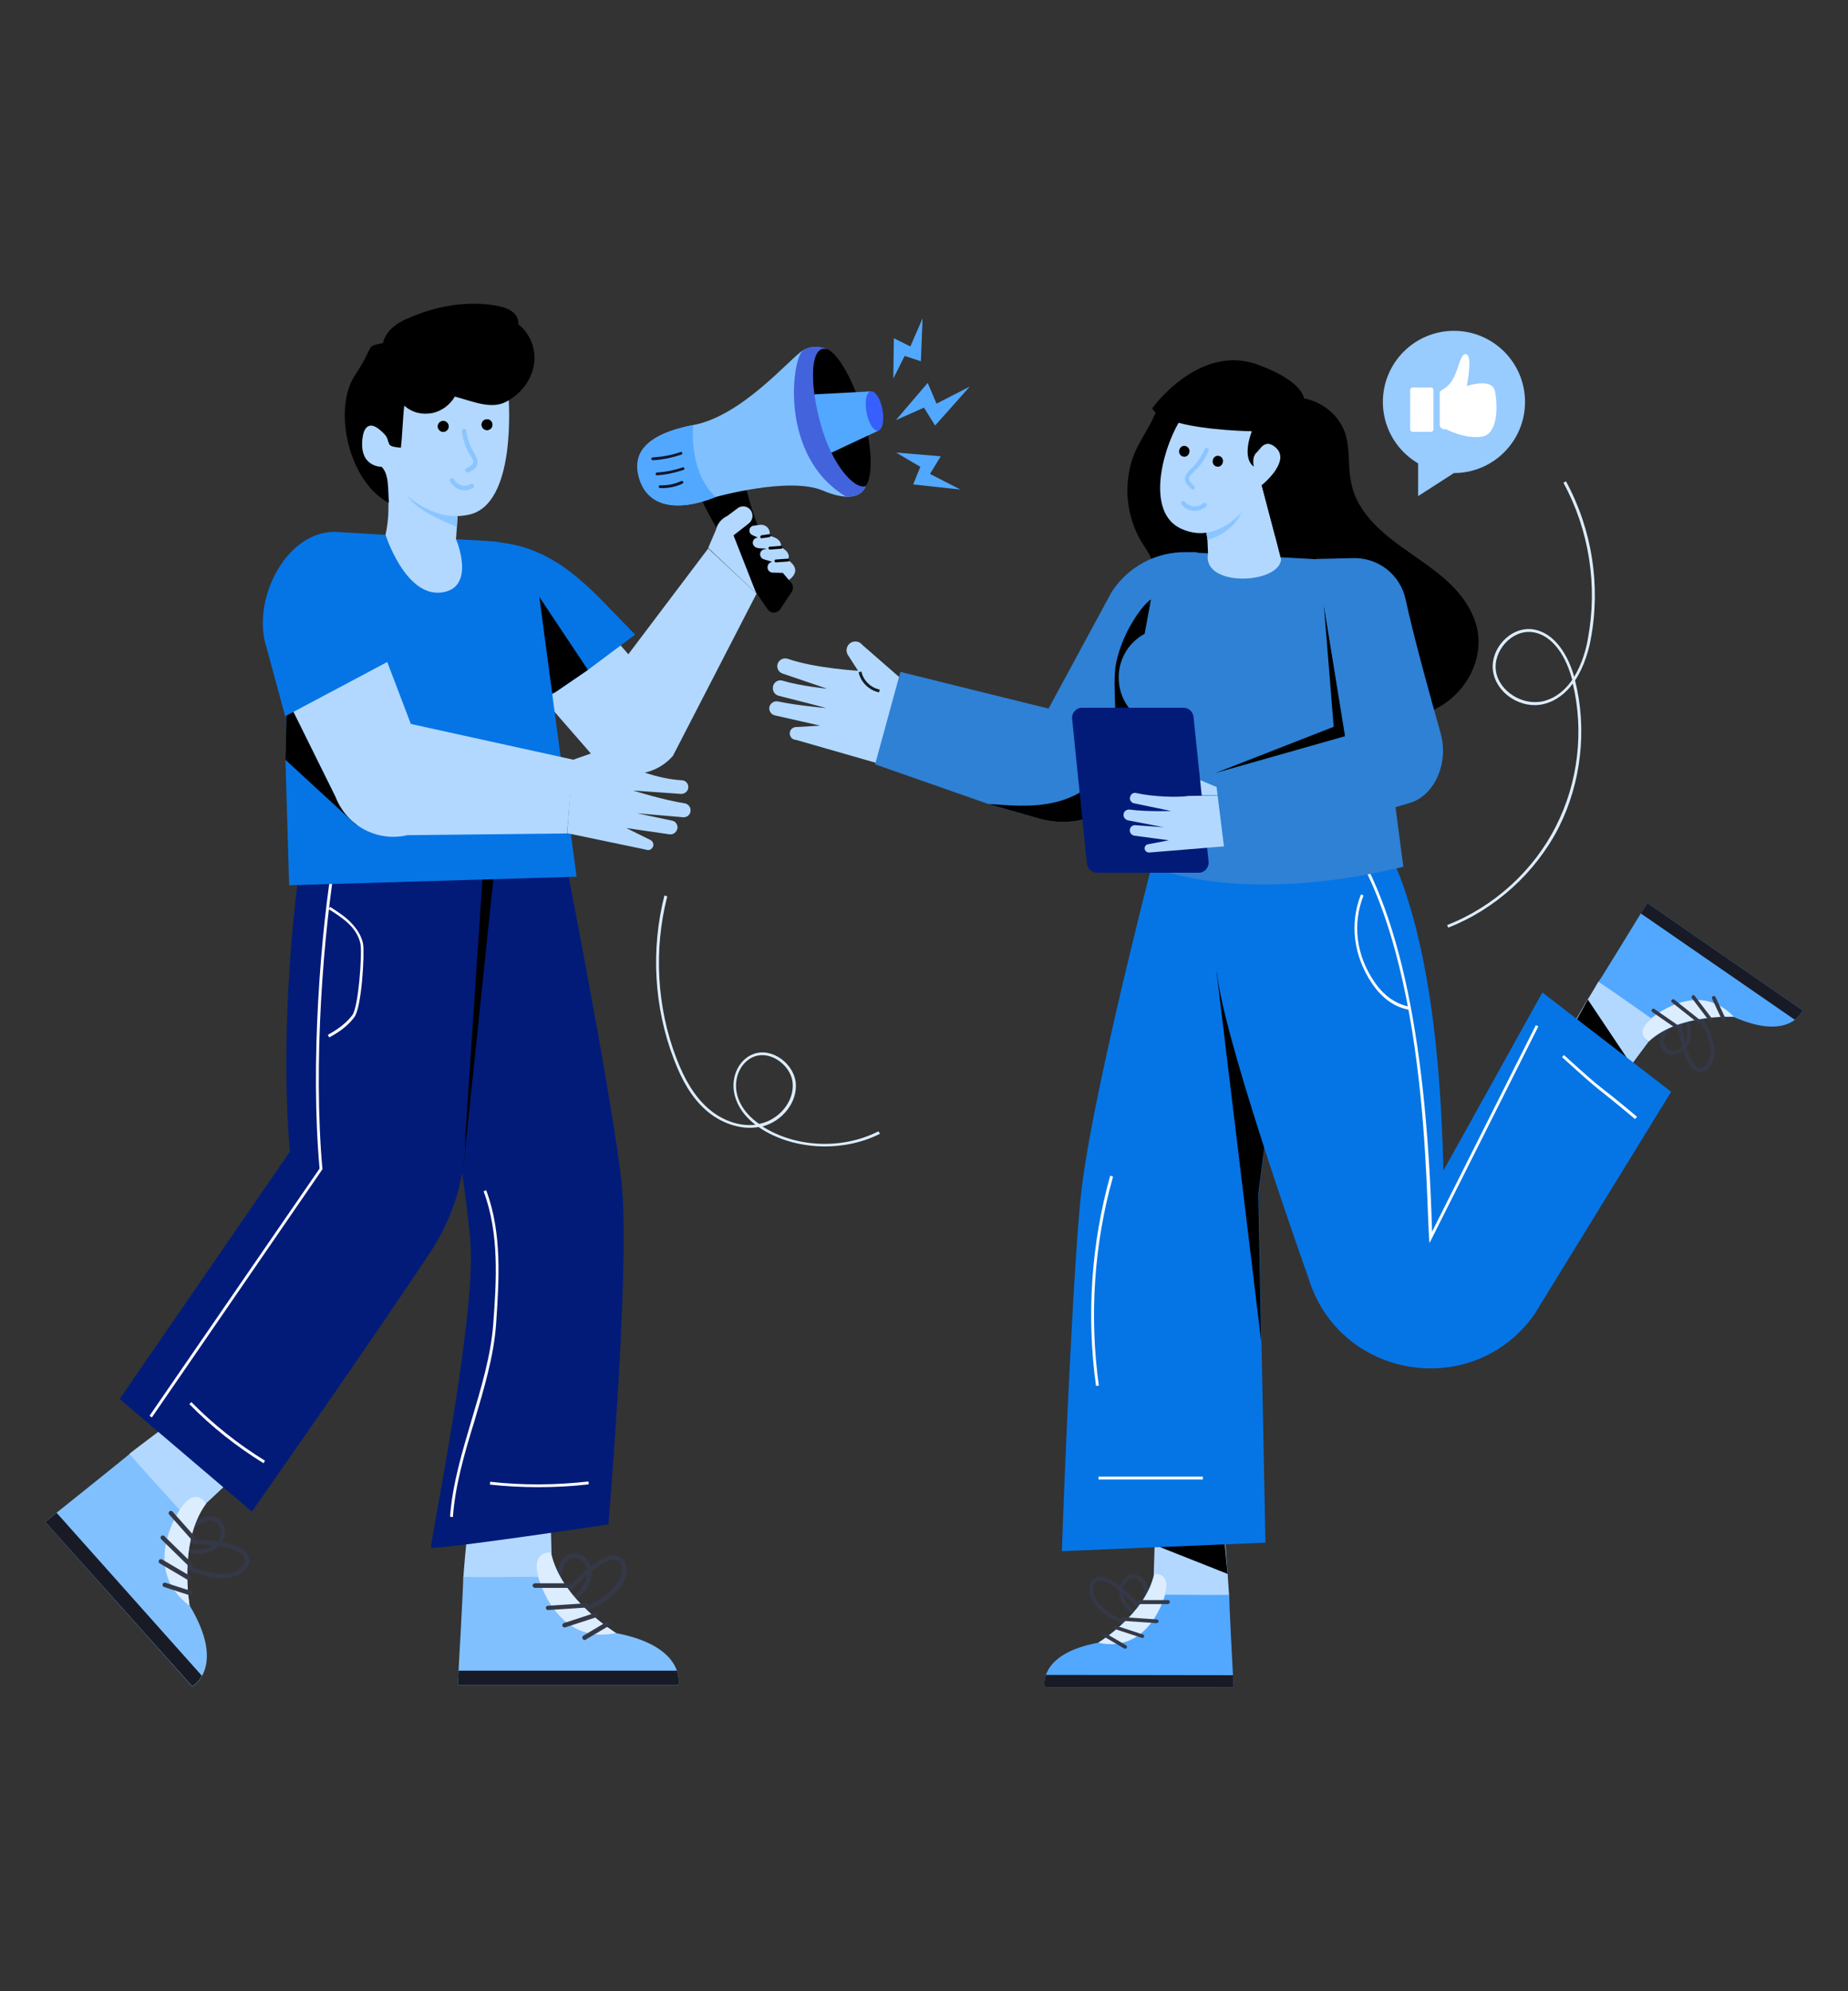 <svg xmlns="http://www.w3.org/2000/svg" enable-background="new 0 0 650 700" viewBox="0 0 650 700" id="ReferralProgram"><rect x="0" y="0" width="650" height="700" fill="#333333" stroke="none"/><g fill="#000000" class="color000000 svgShape"><path fill="#b2d8ff" d="M432.3,560.6l-8.5,14.4l-13,2.2l-5-23.6l0.3-9.7l0.2-5.8c0,0,23.5-5,23.8-4.9c0.2,0,1,10.5,1.6,18.5       C432,556.6,432.3,560.6,432.3,560.6z" class="colorffc5b2 svgShape"></path><polygon points="405.8 543 431.8 553.3 430.5 539.7" fill="#000000" class="color000000 svgShape"></polygon><path fill="#343847" d="M404.4,574.3c-6.3-1.4-15.2-5.3-18.9-9.8c-2.2-2.6-3.5-7-1.2-9.2c1.8-1.8,4.4-1,6.7,0.3         c4.6,2.7,8.2,6.7,11.6,10.5l-1,0.9c-3.4-3.7-6.9-7.6-11.3-10.2c-6-3.5-7.6,2.1-3.7,6.9c3.5,4.1,11.9,8,18.2,9.4L404.4,574.3z         " class="color453447 svgShape"></path><path fill="#343847" d="M400.4,568.5c-2.2-0.9-4.1-2.5-5.4-4.6c-2.2-3.7-1.6-7.3,0.7-9.2c2.8-2.4,7.1-1.4,8.2,4.2         c0.1,0.6,0.2,1.1,0.3,1.7c0.2,1.7,0.6,4,2,5c0.5,0.4,1.1,0.5,1.6,0.4l0.4,1.3c-0.9,0.2-1.9,0-2.8-0.6c-1.8-1.3-2.3-3.8-2.6-6         c-0.1-0.5-0.2-1.1-0.3-1.6c-0.9-4.4-3.9-5.1-6-3.4c-3.2,2.7-1.2,9.2,4.3,11.5L400.4,568.5z" class="color453447 svgShape"></path><path fill="#52a8ff" d="M433.9,593.2l-66.4-0.1c0,0-2.7-11.6,18.7-15.6c0,0,16.7-10.1,19.7-24.2c0,0,6-1,4,6.8         c-0.1,0.2-0.1,0.3-0.1,0.4c0,0,0,0,0,0.1c0,0,22.8,0.2,22.6,0C432.1,560.4,433.9,593.2,433.9,593.2z" class="colorffd552 svgShape"></path><path fill="#181b26" d="M367.9,588.8c-0.9,2.5-0.4,4.3-0.4,4.3l66.4,0.1c0,0-0.1-1.7-0.2-4.3L367.9,588.8z" class="color231826 svgShape"></path><path fill="#dcedff" d="M409.9,560.1c-0.1,0.2-0.1,0.3-0.1,0.4c0,0,0,0,0,0.1c0,0-5.3,20.8-23.5,16.9c0,0,16.7-10.1,19.7-24.2         C405.9,553.3,411.9,552.3,409.9,560.1z" class="colordcebff svgShape"></path><path fill="#343847" d="M410.8 563.9l-10.2 0c-.4 0-.7-.3-.7-.7 0-.4.3-.7.7-.7l10.2 0c.4 0 .7.3.7.7C411.4 563.6 411.1 563.9 410.8 563.9zM406.8 570.6l-11.7-.8c-.4 0-.6-.3-.6-.7 0-.4.3-.6.7-.6l11.7.8c.4 0 .6.3.6.7C407.5 570.3 407.1 570.6 406.8 570.6zM401.8 575.8c-.2 0 .3.1-9.6-3.1-.4-.1-.5-.5-.4-.8.1-.4.5-.5.8-.4l9.4 3.1c.4.1.5.5.4.8C402.4 575.6 402.1 575.8 401.8 575.8zM395.4 579.5l-7-4.1c-.3-.2-.4-.6-.2-.9.2-.3.6-.4.9-.2l7 4.1c.3.2.4.6.2.9C396.2 579.6 395.8 579.7 395.4 579.5z" class="color453447 svgShape"></path><g fill="#000000" class="color000000 svgShape"><path fill="#b2d8ff" d="M320.5,241.7l-17.2-15c-1-1.3-2.9-1.6-4.3-0.6l0,0c-1.3,1-1.6,2.8-0.8,4.1l3.6,5.6         c0,0-15.3-0.9-24.7-4.2c-1.5-0.5-3.1,0.3-3.6,1.8v0c-0.4,1.4,0.3,2.9,1.8,3.4l15.6,5.3c0,0-9.3-0.9-15.6-2.8         c-1.5-0.5-3,0.4-3.4,1.9l0,0.1c-0.3,1.5,0.5,2.9,2,3.3c5.3,1.3,16.9,4.3,16.6,4.3c-0.3,0-10.9-1-16.8-2.3         c-1.4-0.3-2.8,0.6-3.1,2v0c-0.2,1.3,0.6,2.6,2,2.9l15.9,3.6l-8.6,0.5c-1.4,0.1-2.3,1.3-2.1,2.6l0,0c0.2,1.1,1.1,1.9,2.2,1.9         l28.9,8.3L320.5,241.7z" class="colorffc5b2 svgShape"></path><path fill="#181b26" d="M309.2,243.4c-3.5-0.7-6.5-3.6-7.2-7.1l1-0.2c0.6,3.1,3.3,5.7,6.4,6.3L309.2,243.4z" class="color231826 svgShape"></path><path fill="#b2d8ff" d="M163,554.3l10,16.9l15.1,2.6l5.9-27.6l-0.3-11.4l-0.2-6.8c0,0-27.5-5.8-27.8-5.8          c-0.2,0.1-1.2,12.3-1.8,21.6C163.3,549.6,163,554.3,163,554.3z" class="colorffc5b2 svgShape"></path><path fill="#343847" d="M195.5,570.3c7.4-1.7,17.7-6.2,22.1-11.5c2.5-3,4.1-8.2,1.4-10.8c-2.2-2.1-5.2-1.2-7.8,0.3            c-5.4,3.2-9.6,7.8-13.6,12.2l1.2,1.1c3.9-4.4,8-8.9,13.2-11.9c1.9-1.1,4.3-2,5.8-0.6c1.9,1.9,0.5,6.1-1.5,8.6            c-4.1,4.8-14,9.3-21.2,10.9L195.5,570.3z" class="color453447 svgShape"></path><path fill="#343847" d="M200.2,563.6c2.6-1.1,4.8-2.9,6.3-5.3c2.6-4.3,1.9-8.6-0.8-10.8c-3.3-2.8-8.3-1.6-9.6,4.8            c-0.5,2.6-0.5,6.3-2.7,7.8c-0.6,0.4-1.3,0.6-1.9,0.4l-0.4,1.6c1.1,0.3,2.3,0,3.3-0.7c2.8-1.9,2.8-6.1,3.3-8.8            c1-5.2,4.6-6,7-3.9c2,1.7,2.6,5.1,0.4,8.7c-1.3,2.1-3.2,3.7-5.5,4.7L200.2,563.6z" class="color453447 svgShape"></path><path fill="#81c0ff" d="M161,592.4h77.6c0,0,3.1-13.5-21.9-18.3c0,0-19.5-11.9-22.9-28.3c0,0-7-1.2-4.6,8            c0.1,0.2,0.1,0.4,0.1,0.4c0,0,0,0,0,0.1c0,0-26.6,0.2-26.4,0C163.2,554.1,161,592.4,161,592.4z" class="colorff8281 svgShape"></path><path fill="#181b26" d="M238.1,587.3c1,2.9,0.5,5.1,0.5,5.1h-77.6c0,0,0.1-2,0.3-5.1H238.1z" class="color231826 svgShape"></path><path fill="#dcedff" d="M189.2,553.8c0.1,0.2,0.1,0.4,0.1,0.4c0,0,0,0,0,0.1c0,0,6.1,24.3,27.4,19.8c0,0-19.5-11.9-22.9-28.3            C193.9,545.8,186.9,544.6,189.2,553.8z" class="colordcebff svgShape"></path><path fill="#343847" d="M188.1 558.2H200c.4 0 .8-.4.8-.8 0-.4-.4-.8-.8-.8h-11.9c-.4 0-.8.4-.8.8C187.4 557.8 187.7 558.2 188.1 558.2zM192.8 566l13.7-.9c.4 0 .8-.4.7-.8 0-.4-.4-.8-.8-.7l-13.7.9c-.4 0-.8.4-.7.8C192 565.7 192.4 566 192.8 566zM198.8 572.1l11-3.6c.4-.1.6-.6.5-1-.1-.4-.6-.6-1-.5l-11 3.6c-.4.1-.6.6-.5 1C198 572 198.4 572.2 198.8 572.1zM206 576.4l8.1-4.8c.4-.2.5-.7.3-1.1-.2-.4-.7-.5-1.1-.3l-8.1 4.8c-.4.2-.5.7-.3 1.1C205.2 576.5 205.6 576.7 206 576.4z" class="color453447 svgShape"></path><path fill="#b2d8ff" d="M45.6,511l-6,18.7l8.2,13l24.5-14l8.3-7.8l5-4.7c0,0-13.9-24.4-14.2-24.6c-0.2-0.1-9.9,7.3-17.4,13          C49.3,508.1,45.6,511,45.6,511z" class="colorffc5b2 svgShape"></path><path fill="#343847" d="M55.4,546c6.1,4.4,16.4,9.1,23.3,8.9c3.9-0.1,8.9-2.4,9-6.1c0.1-3-2.6-4.7-5.4-5.6            c-5.9-1.9-12.2-2-18.2-2l0,1.6c5.9,0,12,0.1,17.7,1.9c2,0.7,4.4,1.8,4.3,4c-0.1,2.7-4.2,4.5-7.4,4.6            c-6.3,0.2-16.2-4.2-22.3-8.6L55.4,546z" class="color453447 svgShape"></path><path fill="#343847" d="M63.5,545c2.5,1.2,5.4,1.6,8.2,1.1c4.9-0.9,7.6-4.3,7.5-7.7c-0.1-4.3-4.3-7.3-10-3.9            c-2.2,1.3-5.1,3.8-7.6,3.2c-0.7-0.2-1.3-0.6-1.6-1.1l-1.4,0.7c0.5,1,1.5,1.7,2.7,2c3.3,0.8,6.5-2,8.8-3.4            c4.5-2.7,7.5-0.6,7.6,2.6c0.1,2.6-2.1,5.4-6.2,6.1c-2.4,0.4-5,0.1-7.2-1L63.5,545z" class="color453447 svgShape"></path><path fill="#81c0ff" d="M15.9,535l51.7,57.9c0,0,12.2-6.7-0.9-28.5c0,0-4.1-22.5,5.8-35.9c0,0-3.8-6-9,1.8            c-0.1,0.2-0.2,0.3-0.3,0.4c0,0,0,0,0,0.1c0,0-17.9-19.7-17.6-19.7C45.9,511,15.9,535,15.9,535z" class="colorff8281 svgShape"></path><path fill="#181b26" d="M71,589.1c-1.5,2.7-3.4,3.7-3.4,3.7L15.9,535c0,0,1.6-1.2,4-3.2L71,589.1z" class="color231826 svgShape"></path><path fill="#dcedff" d="M63.5,530.3c-0.1,0.2-0.2,0.3-0.3,0.4c0,0,0,0,0,0.1c0,0-14.1,20.7,3.5,33.7c0,0-4.1-22.5,5.8-35.9            C72.5,528.4,68.7,522.4,63.5,530.3z" class="colordcebff svgShape"></path><path fill="#343847" d="M59.5 532.4l7.9 8.9c.3.3.8.4 1.1.1.3-.3.4-.8.1-1.1l-7.9-8.9c-.3-.3-.8-.4-1.1-.1S59.2 532.1 59.5 532.4zM56.7 541.1l9.8 9.6c.3.3.8.3 1.1 0 .3-.3.3-.8 0-1.1l-9.8-9.6c-.3-.3-.8-.3-1.1 0C56.4 540.3 56.4 540.8 56.7 541.1zM56.2 549.6l10 5.9c.4.2.9.1 1.1-.3.2-.4.1-.9-.3-1.1l-10-5.9c-.4-.2-.9-.1-1.1.3C55.7 548.9 55.8 549.4 56.2 549.6zM57.7 557.9l9 2.9c.4.1.9-.1 1-.5.1-.4-.1-.9-.5-1l-9-2.9c-.4-.1-.9.1-1 .5C57.1 557.3 57.3 557.8 57.7 557.9z" class="color453447 svgShape"></path><g fill="#000000" class="color000000 svgShape"><path fill="#021b79" d="M214,535.9c0,0-62.1,9.3-62.4,8.1c-0.4-1.3,15.7-79.9,13.9-106.5c-0.5-7.3-1.8-17.8-3.6-29.6         c-4-26.7-10.4-75.5-14.8-97.4c-2.6-13.3-4.5-22.2-4.7-22.4c0.2,0.1,4.2,1,10,2.5c4,1,8.8,2.1,13.9,3.3         c16.3,3.9,31.1,0.7,31.1,0.7s19.2,97.6,21.4,123C221.5,447.3,214,535.9,214,535.9z" class="color394084 svgShape"></path></g><g fill="#000000" class="color000000 svgShape"><path d="M174.4,300.7l-11.3,108.5l-1.1-1.4c-4-26.7-10.4-75.5-14.8-97.4l5.3-20l1.9-7l12,10.3L174.4,300.7z" fill="#000000" class="color000000 svgShape"></path></g><g fill="#000000" class="color000000 svgShape"><path fill="#021b79" d="M171,289.4l-7.3,109.7c0.1,14.3-4.1,28.4-11.9,40.4c-18.9,28.8-63.2,91.9-63.2,91.9l-46.5-39.6l59.9-87         c-3.4-37.1,0.5-84.5,5.1-111.1L171,289.4z" class="color394084 svgShape"></path></g><g fill="#000000" class="color000000 svgShape"><path fill="#ffffff" d="M53.4,498.3l-0.8-0.6l59.8-86.9c-3.3-36.8,0.3-83.3,5.1-111.1l1,0.2c-4.8,27.7-8.4,74.3-5.1,111l0,0.2         l-0.1,0.1L53.4,498.3z" class="colorffffff svgShape"></path></g><g fill="#000000" class="color000000 svgShape"><path fill="#ffffff" d="M92.7,514.4c-9.5-5.9-18.3-12.8-26.1-20.8l0.7-0.7c7.8,7.9,16.5,14.8,25.9,20.6L92.7,514.4z" class="colorffffff svgShape"></path></g><g fill="#000000" class="color000000 svgShape"><path fill="#ffffff" d="M159.3,533.3l-1-0.1c0.8-11.4,4.3-22.9,7.6-34.1c3.3-11.1,6.8-22.6,7.6-33.8c1.1-14.8,2.2-31.6-3.4-46.5         l0.9-0.4c5.7,15.1,4.5,32,3.5,47c-0.8,11.4-4.3,22.9-7.6,34.1C163.5,510.5,160.1,522,159.3,533.3z" class="colorffffff svgShape"></path></g><g fill="#000000" class="color000000 svgShape"><path fill="#ffffff" d="M189.2,522.8c-5.6,0-11.3-0.3-16.9-0.9l0.1-1c11.5,1.3,23.2,1.2,34.6-0.1l0.1,1         C201.3,522.5,195.3,522.8,189.2,522.8z" class="colorffffff svgShape"></path></g><g fill="#000000" class="color000000 svgShape"><path fill="#b2d8ff" d="M172.5,224.4l6.9,7.9l27.3,31.3l1.8,2.1c7.5,8.5,20.8,8.5,28.2,0l29.4-57l-17-15.9L221,230                 l-7.3-8.4l-3.7,0.3l-24.5,1.7L172.5,224.4z" class="colorffc5b2 svgShape"></path><path d="M262.7,172.6c0,0,5,21.8,15.4,32c0.9,0.9,1.1,2.3,0.4,3.4l-4,6.1c-1.1,1.6-3.4,1.7-4.5,0.1                  c-5.7-8.1-22.2-34.1-24.3-41.3l13.7-3.2L262.7,172.6z" fill="#000000" class="color000000 svgShape"></path><path fill="#81c0ff" d="M304.5,170.9c-0.5,1.3-2,3.9-6.9,3.7c-2.1-0.1-4.8-0.7-8.3-2.2c-11.9-4.9-37.5,2.3-37.5,2.3                  c-13.8,5.5-23.6,3.3-26.7-5.9c-3.1-9.2,1.7-16.1,18.9-19.4c17.2-3.3,34-23.6,38.4-26.2c4.1-2.4,8.2-0.6,8.8-0.3                  c-0.8-0.3-1.5-0.4-2.1-0.2c-4.1,1.3-4.2,13.3-0.3,26.9C292.6,163.2,300.4,172.2,304.5,170.9z" class="colorff8281 svgShape"></path><path fill="#52a8ff" d="M225,168.8c3.1,9.2,12.9,11.4,26.7,5.9c-8.8-8.2-8.1-22.1-7.9-24.8c0-0.3,0-0.5,0-0.5                  C226.7,152.8,221.9,159.7,225,168.8z" class="colorffd552 svgShape"></path><path d="M286.3,138.7L286.3,138.7c0.9,6.7,3,14.3,5.8,20.6c3.6,8.3,8,13.6,11,12.6c3.2-1,4-8.8,2.2-18.8                  c-0.5-2.6-1.1-5.3-1.9-8.2c-0.7-2.5-1.5-4.9-2.4-7.1c-3.1-7.8-6.8-13.5-9.9-15c0,0,0,0,0,0                  c-0.8-0.3-1.5-0.4-2.1-0.2C286,123.5,285.1,130,286.3,138.7z" fill="#000000" class="color000000 svgShape"></path><path fill="#52a8ff" d="M286.3,138.7L286.3,138.7c0.9,6.7,3,14.3,5.8,20.6l13.2-6.2l3.7-1.7l-3-13.8                  C280,139,288.4,138.5,286.3,138.7z" class="colorffd552 svgShape"></path><path fill="#365ffb" d="M304.8,145c0.7,3.8,2.5,6.7,4.1,6.4c1.5-0.3,2.2-3.6,1.5-7.4c-0.7-3.8-2.5-6.7-4.1-6.4                  C304.7,137.8,304.1,141.2,304.8,145z" class="colorfbc536 svgShape"></path><path fill="#11172f" d="M229.1 161.3c0-.3.2-.5.5-.5 3.3-.2 6.6-.8 9.8-1.9.3-.1.5.1.6.3s-.1.5-.3.6c-3.3 1.1-6.6 1.8-10.1 2C229.4 161.8 229.1 161.6 229.1 161.3zM230.6 166.6c0-.3.2-.5.5-.5 3.1-.2 6.1-.8 9-1.8.3-.1.5 0 .6.3.1.3 0 .5-.3.6-3 1-6.1 1.7-9.3 1.9C230.8 167.1 230.6 166.9 230.6 166.6zM232.2 171.6c-.3 0-.5-.2-.5-.5 0-.3.2-.5.5-.5 2.5.1 5.1-.4 7.4-1.5.2-.1.5 0 .7.2s0 .5-.2.7C237.6 171.2 234.8 171.7 232.2 171.6z" class="color2f1a11 svgShape"></path><path fill="#4363dc" d="M304.5,170.9c-0.5,1.3-2,3.9-6.9,3.7c0,0,0,0,0,0c-23.5-14-19.2-48.1-15.2-51.4                  c4.1-2.4,8.2-0.6,8.8-0.3c-0.8-0.3-1.5-0.4-2.1-0.2c-4.1,1.3-4.2,13.3-0.3,26.9                  C292.6,163.2,300.4,172.2,304.5,170.9z" class="colordc4343 svgShape"></path><path fill="#b2d8ff" d="M249.1,192.6l2.7-6.3c0.5-2.2,2-4,4-4.9l3.6-2.7c1.7-1.3,4.1-0.7,5,1.3l0,0c0.6,1.4,0.2,3-1,4                  l-5.4,4.2l8,20.4L249.1,192.6z" class="colorffc5b2 svgShape"></path><path fill="#b2d8ff" d="M264.8,191.1L264.8,191.1c-0.2-1.1,0.7-2.1,1.8-2.1l-2-0.9c-0.6-0.3-1-0.8-1-1.5                  c-0.1-0.9,0.6-1.7,1.5-1.8l2.2-0.3c2.1-0.3,4,1.7,3.3,3.8l0,0.1c0,0,4.6,0.6,4.1,4c0,0,3.9,1.7,2.4,4.5                  c0,0,5.6,3.1,0.4,7l-2.1-2.5l-3.6-0.1c-0.9,0-1.7-0.7-1.8-1.5c-0.2-1.1,0.5-2.1,1.6-2.3l-3-0.9                  c-0.6-0.2-1.1-0.7-1.2-1.4c-0.2-0.9,0.3-1.7,1.1-2c0.3-0.1,0.6-0.1,1.2-0.3l-3-0.2                  C265.6,192.5,265,191.9,264.8,191.1z" class="colorffc5b2 svgShape"></path><path d="M272.4 197.2c0-.3.2-.5.5-.5l4.2-.3c.3 0 .5.2.5.5 0 .3-.2.5-.5.5l-4.2.3C272.7 197.7 272.4 197.5 272.4 197.2zM270.3 192.7c0-.3.2-.5.5-.5l3.9-.3c.3 0 .5.2.5.5 0 .3-.2.5-.5.5l-3.9.3C270.5 193.2 270.3 193 270.3 192.7zM267.4 188.8c0-.3.2-.5.4-.6l2.7-.4c.3 0 .5.2.6.4 0 .3-.2.5-.4.6l-2.7.4C267.7 189.3 267.5 189.1 267.4 188.8z" fill="#000000" class="color000000 svgShape"></path><g fill="#000000" class="color000000 svgShape"><polygon fill="#52a8ff" points="324.5 111.9 320.2 121.8 314.4 118.9 314.2 133.1 318.2 125.1 323.9 127" class="colorffd552 svgShape"></polygon></g><g fill="#000000" class="color000000 svgShape"><polygon fill="#52a8ff" points="341.1 135.9 329.4 141.9 326.3 134.6 315.1 147.7 325 143.3 328.9 149.6" class="colorffd552 svgShape"></polygon></g><g fill="#000000" class="color000000 svgShape"><polygon fill="#52a8ff" points="337.8 172.1 327.1 166.6 330.9 160.4 315.2 159.1 323.7 164.1 321.2 170.3" class="colorffd552 svgShape"></polygon></g><g fill="#000000" class="color000000 svgShape"><path fill="#0575e6" d="M168.2,190l17.7,42.1l5.3,12.5l0.5,1.2l3.6-2.4l11.5-7.9l16.6-12.4l-10-10.3                 c-11.1-11.5-21.8-20.4-37.6-22.1L168.2,190z" class="color3b93fe svgShape"></path></g><g fill="#000000" class="color000000 svgShape"><polygon points="185.9 232.1 191.2 244.6 195.2 243.4 206.8 235.5 188.8 208.5" fill="#000000" class="color000000 svgShape"></polygon></g><g fill="#000000" class="color000000 svgShape"><path fill="#0575e6" d="M101.9,203.9l-0.8,31.5l0,1.4l-0.6,26.8l-0.1,3.4l1.3,44.2l101.1-3L189,204.6                  c-1.5-8-8.1-13.9-16-14.3l-52.9-3.2C110.6,186.6,102.5,194.1,101.9,203.9z" class="color3b93fe svgShape"></path><polygon points="101.1 235.4 101.1 236.8 100.5 263.7 100.4 267.1 125.4 290.1 106.1 234" fill="#000000" class="color000000 svgShape"></polygon></g><g fill="#000000" class="color000000 svgShape"><path fill="#b2d8ff" d="M102.5,248.8l15.5,31.3c3.9,10.2,14.7,16,25.3,13.5l56.1-0.6l2.4-25.9l-57.3-12.6l-10.2-26.8                 L102.5,248.8z" class="colorffc5b2 svgShape"></path></g><g fill="#000000" class="color000000 svgShape"><path fill="#b2d8ff" d="M155.1,208.3c-12.6,1.4-19.5-20.3-19.5-20.3c2.6-11.3-0.5-24-0.5-24l27.1-2.3l-0.9,14.6l-0.6,8.9              l-0.3,4.4C160.5,189.6,167.7,206.9,155.1,208.3z" class="colorffc5b2 svgShape"></path></g><g fill="#000000" class="color000000 svgShape"><path fill="#8bc5ff" d="M161.3,176.3l-0.6,8.9c-2.9-1.1-13.4-5.3-17.3-10.6c-4.6-6.2,15.8-3.7,15.8-3.7l1.9,0.7              L161.3,176.3z" class="colorff988b svgShape"></path></g><g fill="#000000" class="color000000 svgShape"><path fill="#b2d8ff" d="M165.1,180.9c-17.7,4.1-31-16.7-31-16.7s-8,0.2-6.7-10.1c1.3-10.1,8.9-0.2,8.9-0.2              s-1.3-26.1,11.8-28.2c13.2-2.2,30.5,10.4,30.5,10.4s0,0.3,0.1,0.8C179.2,142.5,181.4,177.1,165.1,180.9z" class="colorffc5b2 svgShape"></path></g><g fill="#000000" class="color000000 svgShape"><path d="M187.8,128.2c-0.9,5.6-4.8,10.5-9.9,13.1c-5.1,2.6-11.4-0.1-16.9-1.6c-0.3-0.1-0.7-0.2-1-0.3              c-1.7,2.9-4.6,5.1-7.9,5.8c-3.6,0.7-7.1-0.1-9.9-2.6c-0.5,3.9-0.7,10.9-1.2,14.8c-1.3-0.2-3.6-0.2-4.1-1.3              c-0.6-1.3-0.6-2.4-1.6-3.5c-0.8-0.9-1.8-1.7-2.8-2.4c-3.2-1.9-4.7,0.9-5,3.8c-1.3,10.3,6.7,10.1,6.7,10.1              c2.8,2.6,2.2,8.5,2.6,12.7c-14.2-7.4-19.8-32.9-12-44.8c7.5-11.3,3.3-10,9.9-11.4c0.4-1.8,1.4-3.5,2.7-4.8              c1.9-1.9,4.3-3.2,6.8-4.2c9.6-4.1,20.3-6,30.6-4.1c1.4,0.3,2.9,0.6,4.2,1.3c1.3,0.7,2.5,1.7,3,3.1              c0.3,0.7,0.4,1.4,0.3,2.1C186.5,117.2,188.7,122.9,187.8,128.2z" fill="#000000" class="color000000 svgShape"></path></g><g fill="#000000" class="color000000 svgShape"><circle cx="155.9" cy="149.9" r="1.9" fill="#000000" class="color000000 svgShape"></circle></g><g fill="#000000" class="color000000 svgShape"><circle cx="171.3" cy="149.3" r="1.9" fill="#000000" class="color000000 svgShape"></circle></g><g fill="#000000" class="color000000 svgShape"><path fill="#8bc5ff" d="M163.7,165.6c-0.2-0.4,0-0.8,0.4-1c0.6-0.3,1.2-0.6,1.6-0.9c1.3-1.1,0.8-2.1-0.1-3.4             c-0.1-0.1-2.5-3.6-3.1-8.7c0-0.4,0.2-0.8,0.7-0.8c0.4,0,0.8,0.2,0.8,0.7c0.5,4.6,2.6,7.4,2.9,8.1c1.3,2,1.6,3.8-0.2,5.3             c-0.6,0.5-1.3,0.8-1.9,1.1C164.3,166.1,163.9,166,163.7,165.6z" class="colorff988b svgShape"></path></g><g fill="#000000" class="color000000 svgShape"><path fill="#8bc5ff" d="M158.3,169.2c-0.2-0.4-0.1-0.8,0.3-1c0.4-0.2,0.8-0.1,1,0.3c1.2,2.2,3.9,3,6,1.7             c0.4-0.2,0.8-0.1,1,0.3c0.2,0.4,0.1,0.8-0.3,1C163.6,173.2,159.9,172.1,158.3,169.2z" class="colorff988b svgShape"></path></g><g fill="#000000" class="color000000 svgShape"><circle cx="155.9" cy="149.9" r="1.9" fill="#000000" class="color000000 svgShape"></circle></g><g fill="#000000" class="color000000 svgShape"><circle cx="171.3" cy="149.3" r="1.9" fill="#000000" class="color000000 svgShape"></circle></g><g fill="#000000" class="color000000 svgShape"><path fill="#8bc5ff" d="M163.7,165.6c-0.2-0.4,0-0.8,0.4-1c0.6-0.3,1.2-0.6,1.6-0.9c1.3-1.1,0.8-2.1-0.1-3.4            c-0.1-0.1-2.5-3.6-3.1-8.7c0-0.4,0.2-0.8,0.7-0.8c0.4,0,0.8,0.2,0.8,0.7c0.5,4.6,2.6,7.4,2.9,8.1c1.3,2,1.6,3.8-0.2,5.3            c-0.6,0.5-1.3,0.8-1.9,1.1C164.3,166.1,163.9,166,163.7,165.6z" class="colorff988b svgShape"></path></g><g fill="#000000" class="color000000 svgShape"><path fill="#8bc5ff" d="M158.3,169.2c-0.2-0.4-0.1-0.8,0.3-1c0.4-0.2,0.8-0.1,1,0.3c1.2,2.2,3.9,3,6,1.7            c0.4-0.2,0.8-0.1,1,0.3c0.2,0.4,0.1,0.8-0.3,1C163.6,173.2,159.9,172.1,158.3,169.2z" class="colorff988b svgShape"></path></g><g fill="#000000" class="color000000 svgShape"><path fill="#0575e6" d="M118.5,187l-1.4,0c-17,0.4-28.8,24.6-23.3,40.8l6.5,24l41.4-22L118.5,187z" class="color3b93fe svgShape"></path></g><g fill="#000000" class="color000000 svgShape"><path fill="#b2d8ff" d="M235.5,293.3l-15.2-2.2l8.5,4.2c0.9,0.5,1.3,1.6,0.8,2.5c-0.4,0.8-1.4,1.3-2.3,0.9l-27.8-5.8l2-25.7          c0.1-0.1-2.5,0.7,17.4-6.1c1.5-0.6,3.1,0.1,3.6,1.5c0.4,1.2,0,2.5-1.1,3.2l-3.4,2.1c4.3,2.2,12.9,5.9,21.9,6.4          c1.3,0.1,2.2,1.1,2.2,2.4c0,1.4-1.2,2.4-2.5,2.4l-16.9-1.2c0.6,0.2,10.5,3.3,18.1,4.5c1.3,0.2,2.2,1.4,2.1,2.7          c-0.1,1.4-1.4,2.3-2.6,2.2l-16.2-1.4l12.3,2.6c1.2,0.2,2,1.4,1.9,2.6C238,292.6,236.8,293.5,235.5,293.3z" class="colorffc5b2 svgShape"></path></g></g><g fill="#000000" class="color000000 svgShape"><path fill="#ffffff" d="M115.8,364.7l-0.5-0.9c4-2.2,6.7-4.4,8.6-6.9c2.2-2.8,3.5-21.4,2.9-25c-0.6-3.2-2.6-5.7-4.2-7.2         c-2.1-2-4.6-3.6-7-5.1l0.5-0.8c2.5,1.6,5,3.2,7.1,5.3c2.4,2.4,4,5,4.5,7.7c0.6,3.5-0.5,22.5-3.1,25.8         C122.7,360.2,119.9,362.5,115.8,364.7z" class="colorffffff svgShape"></path></g><g fill="#000000" class="color000000 svgShape"><path d="M453.4,139.9c8.4-1.1,17.2,4.5,19.8,12.6c3.4,10.6-3.4,21.1,15.1,36.2c6,4.9,12.8,8.9,18.8,13.9               c6,5,11.2,11.5,12.6,19.1c1.6,8.8-2.4,18.1-9.2,23.8c-6.8,5.8-16.1,8.1-25,7.5s-17.4-4.1-24.9-8.8               c-22.9-14.5-36.7-42.2-34.6-69.2" fill="#000000" class="color000000 svgShape"></path><path fill="#b2d8ff" d="M562.2,345.1l15.2-7l11.9,5.6l-9.3,22.3l-5.8,7.8l-3.5,4.7c0,0-22.2-9.2-22.4-9.5                        c-0.1-0.1,5.2-9.2,9.2-16.1C560.2,348.6,562.2,345.1,562.2,345.1z" class="colorffc5b2 svgShape"></path><polygon points="574.1 374.7 558.5 351.4 551.8 363.4" fill="#000000" class="color000000 svgShape"></polygon><path fill="#343847" d="M593,349.7c4.4,4.7,9.5,13,10,18.8c0.3,3.4-1.1,7.8-4.3,8.3c-2.5,0.4-4.2-1.7-5.3-4                          c-2.3-4.8-3-10.1-3.6-15.2l1.4-0.2c0.7,5,1.3,10.2,3.5,14.8c3,6.5,7.5,2.2,6.9-3.6                          c-0.5-5.4-5.3-13.3-9.6-18L593,349.7z" class="color453447 svgShape"></path><path fill="#343847" d="M593,356.7c1.3,2,2,4.4,1.8,6.8c-0.2,4.3-2.9,6.9-5.8,7.2c-3.7,0.4-6.7-2.9-4.4-8.1                          c0.2-0.5,0.5-1,0.7-1.5c0.6-1.1,1.1-2.2,1.3-3.4c0.1-0.7,0.1-1.4-0.1-1.9c-0.2-0.6-0.6-1-1.1-1.2l0.5-1.3                          c0.9,0.3,1.6,1.1,2,2c0.3,0.8,0.3,1.7,0.2,2.7c-0.2,1.4-0.8,2.6-1.4,3.7c-0.2,0.5-0.5,1-0.7,1.5                          c-1.8,4.1,0.3,6.4,3,6.2c2.2-0.2,4.3-2.3,4.5-5.9c0.1-2.1-0.5-4.2-1.6-6L593,356.7z" class="color453447 svgShape"></path><path fill="#52a8ff" d="M579.4,317.4l54.7,37.8c0,0-4.4,11.1-24.3,2.3c0,0-19.5-1.1-29.9,8.7                          c0,0-5.5-2.6,0.6-7.9c0.2-0.1,0.3-0.2,0.3-0.3c0,0,0,0,0,0c0,0-18.6-13.1-18.6-12.8                          C562.3,345.4,579.4,317.4,579.4,317.4z" class="colorffd552 svgShape"></path><path fill="#181b26" d="M631.3,358.5c2.1-1.6,2.8-3.3,2.8-3.3l-54.7-37.8c0,0-0.9,1.5-2.3,3.7L631.3,358.5z" class="color231826 svgShape"></path><path fill="#dcedff" d="M580.5,358.3c0.2-0.1,0.3-0.2,0.3-0.3c0,0,0,0,0,0c0,0,16.1-14.1,29-0.6                          c0,0-19.5-1.1-29.9,8.7C579.9,366.1,574.4,363.6,580.5,358.3z" class="colordcebff svgShape"></path><path fill="#343847" d="M581.9 354.7l8.4 5.8c.3.2.4.6.2.9-.2.3-.6.4-.9.2l-8.4-5.8c-.3-.2-.4-.6-.2-.9S581.6 354.4 581.9 354.7zM588.9 351.4l9.2 7.3c.3.2.3.7.1.9-.2.3-.7.3-.9.1l-9.2-7.3c-.3-.2-.3-.7-.1-.9C588.2 351.2 588.7 351.2 588.9 351.4zM596.1 350.1l6 7.9c.2.3.2.7-.1.9-.3.2-.7.2-.9-.1l-6-7.9c-.2-.3-.2-.7.1-.9C595.5 349.7 595.9 349.8 596.1 350.1zM603.4 350.5l3.4 7.3c.2.3 0 .7-.3.9-.3.2-.7 0-.9-.3l-3.4-7.3c-.2-.3 0-.7.3-.9C602.8 350 603.2 350.1 603.4 350.5z" class="color453447 svgShape"></path><g fill="#000000" class="color000000 svgShape"><path fill="#0575e6" d="M449.4,366.5l-6.7,53.1l1,52l1.4,70.7l-71.6,3c1.1-33.1,4.4-106.9,7-127.8                       c4.9-39.8,29.9-133.6,29.9-133.6h49.6L449.4,366.5z" class="color3b93fe svgShape"></path></g><g fill="#000000" class="color000000 svgShape"><polygon points="442.6 419.6 443.6 471.6 427.9 341.7 449.4 366.5" fill="#000000" class="color000000 svgShape"></polygon></g><g fill="#000000" class="color000000 svgShape"><path fill="#0575e6" d="M587.8,383.8l-48.2,78.4c-21.6,30.3-68.6,22.7-79.4-13c0,0-27.9-78-31.9-105.1                       c-2.2-14.9,0-60.3,0-60.3h50.9c20.8,26.6,27.3,77,28.5,127.7l34.8-62.6L587.8,383.8z" class="color3b93fe svgShape"></path></g><g fill="#000000" class="color000000 svgShape"><path fill="#ffffff" d="M502.8,437c-1.5-14.9,0.3-105.4-32.5-147.3l0.8-0.6c19.9,25.5,30.6,72.6,32.6,143.9                       l36.5-72.6l0.9,0.4L502.8,437z" class="colorffffff svgShape"></path></g><g fill="#000000" class="color000000 svgShape"><path fill="#ffffff" d="M495.7,355c-5.1-0.9-9.5-4-13-9.1c-6.6-9.7-8.1-21.1-4-31.5l0.9,0.4                       c-4,10-2.6,21.1,3.9,30.5c3.3,4.8,7.5,7.7,12.3,8.6L495.7,355z" class="colorffffff svgShape"></path></g><g fill="#000000" class="color000000 svgShape"><rect width="36.7" height="1" x="386.4" y="519.1" fill="#ffffff" class="colorffffff svgShape"></rect></g><g fill="#000000" class="color000000 svgShape"><path fill="#ffffff" d="M385.5,487.2c-3.4-24.5-1.7-50.1,5-73.9l1,0.3c-6.7,23.7-8.4,49.1-5,73.5L385.5,487.2z" class="colorffffff svgShape"></path></g><g fill="#000000" class="color000000 svgShape"><path fill="#ffffff" d="M575.1,393.4c-16.2-13.6-9.5-7.1-25.7-21.8l0.7-0.7c16.4,14.9,9.4,8,25.7,21.7                       L575.1,393.4z" class="colorffffff svgShape"></path></g><g fill="#000000" class="color000000 svgShape"><path d="M396.8,168.2c-1,8,0.9,16.3,5.2,23.1c1.6,2.5,3.6,5.1,3.5,8.1c-0.1,3.5-3,6.2-5.9,8.1               c-2.9,1.9-6.1,3.8-7.7,6.9c-0.8,1.6-1,3.7,0.2,5.1c1.2,1.4,3.9,1.1,4.3-0.7c0.3-1.4-1.2-2.8-2.6-2.9               c-1.5-0.1-2.8,0.6-4.1,1.4c-3.1,1.9-3.1,5.1-5.2,8s-6.5,5.7-5.4,9.2s4.8,6.2,8.4,5.4c2.5-0.6,4.5-2.6,7-3.1               c4.5-0.9,8.3,3.2,12.4,5.2c3.8,1.8,8.5,1.9,12.3,0c3.8-1.8,6.7-5.5,7.7-9.6c1.1-4.8-0.3-9.9,1.2-14.6               c1.1-3.5,4-6.4,7.4-7.6c1.9-0.7,4-0.8,6-1.4s3.9-1.7,4.7-3.6c1.8-4.5-3.9-9.5-2-13.9c0.8-1.8,3.1-1.1,4.5-2.4               c3.3-3.2,3.8-9.9,4.5-14.5c0.8-5.1,1.5-10.3,1-15.4s-2.5-10.3-6.3-13.8c-4.7-4.2-11.3-5.1-17.5-5.7               c-7-0.7-16-1.5-21.9,3.3c-1.6,1.3-2.4,3-3.2,4.8C402.2,154.1,398,158.2,396.8,168.2z" fill="#000000" class="color000000 svgShape"></path></g><g fill="#000000" class="color000000 svgShape"><path fill="#2e81d5" d="M424.4,239.6l-26.2,36.8c-7.3,10.3-20.3,14.8-32.5,11.4l-17.9-5.1l-40-14l8.9-32.5l52.1,12.9                l22.2-41c5.7-8.8,15.5-14.1,25.9-14l4.1,0l1.4,18.2L424.4,239.6z" class="color2ed5b8 svgShape"></path><path d="M424.4,239.6l-26.2,36.8c-7.3,10.3-20.3,14.8-32.5,11.4l-17.9-5.1c6.8-0.1,33.1,5.4,42.8-16.5                c3.6-8.1,0.2-24.6,2-33.3c0.9-4.2,2.5-8.3,4.5-12.1c1.8-3.2,3.9-6.6,6.6-9.2c2-1.9,5.1-2.3,7.8-2.3                c3.8,0,7.5,1.1,10.8,3.1L424.4,239.6z" fill="#000000" class="color000000 svgShape"></path><path fill="#2e81d5" d="M493.6,304.7c-35.5,8.6-68.5,8.3-91-0.8v-50.4c-5.6-3-9.4-8.9-9.1-16.2                c0.3-6.3,3.9-11.7,9.1-14.5l2.8-15.1c0-7.7,6.3-13.8,14-13.5l49,2.7c6.8,0.3,12.2,5.6,12.7,12.3                c7.9,60.2,5.5,41.6,5.9,45.3L493.6,304.7z" class="color2ed5b8 svgShape"></path><polygon points="473.2 258.8 459.9 279.2 427.4 271.8 469.1 255.5 465.6 212.2" fill="#000000" class="color000000 svgShape"></polygon></g><g fill="#000000" class="color000000 svgShape"><path fill="#b2d8ff" d="M424.9,194.5l-0.2-4.6l-1.4-10.8c28.2-11.5,18.4-7.5,20.5-8.4l4.8,18.2l2,7.8               C449.7,205.5,422.6,206.5,424.9,194.5z" class="colorffc5b2 svgShape"></path></g><g fill="#000000" class="color000000 svgShape"><path fill="#8bc5ff" d="M436.7,180.2c-3.5,7.6-11.7,9.5-12,9.6l-1.4-10.8l2.1-0.9C431.3,176.5,439,175.3,436.7,180.2z" class="colorff988b svgShape"></path></g><g fill="#000000" class="color000000 svgShape"><path fill="#b2d8ff" d="M443.8,170.6c0,0-11.9,23-28.5,15.2c-11.9-5.6-6.9-26.4-0.8-37.1c2.7-4.9,5.2-8.2,5.2-8.2               l18.8-4.4c0,0,11.2,4.1,11.8,4.3l-7.9,18.5c1.2-2.1,3.4-4.6,6.7-1.4C454.1,162.4,443.8,170.6,443.8,170.6z" class="colorffc5b2 svgShape"></path></g><g fill="#000000" class="color000000 svgShape"><path d="M448.6,188.8l-4.8-18.2c0,0,10.2-8.2,5.1-13.1c-3.3-3.1-5.5-0.7-6.7,1.4c0,0-2,1.2-1.2,5.1               c0,0-4.4-2.2-0.7-12.4c0,0-15.5-0.2-25.9-3c-4.5-1.2-8.1-2.8-9.1-5.1c0,0,16.5-23.1,37.4-15.2               c20.8,7.8,15.6,15.3,15.5,15.4c0.2-0.1,7.1-1.8,8.9,17.2C469,180.4,448.6,188.8,448.6,188.8z" fill="#000000" class="color000000 svgShape"></path></g><g fill="#000000" class="color000000 svgShape"><path fill="#8bc5ff" d="M419.1 171.9c-.5-.5-1.1-1-1.6-1.6-1.4-2.1-.6-3.6 1.2-5.3.1-.1 3.2-2.7 5-7.1.2-.4.6-.6 1-.4.4.2.6.6.4 1-1.9 4.6-4.9 7-5.4 7.6-1.2 1.1-2 1.9-1 3.3.3.5.8.9 1.3 1.4.3.3.3.7.1 1.1C419.9 172.2 419.4 172.2 419.1 171.9zM415.6 177.4c-.3-.3-.2-.8.1-1.1.3-.3.8-.2 1.1.1 1.6 1.9 4.5 2.2 6.4.5.3-.3.8-.2 1.1.1.3.3.2.8-.1 1.1C421.5 180.3 417.7 180 415.6 177.4z" class="colorff988b svgShape"></path></g><g fill="#000000" class="color000000 svgShape"><path d="M430.1,162.6c-0.2,1-1.2,1.7-2.2,1.4c-1-0.2-1.6-1.3-1.3-2.3c0.2-1,1.2-1.7,2.2-1.4              C429.8,160.5,430.4,161.6,430.1,162.6z" fill="#000000" class="color000000 svgShape"></path></g><g fill="#000000" class="color000000 svgShape"><path d="M418.3,159.1c-0.2,1-1.2,1.7-2.2,1.4c-1-0.2-1.6-1.3-1.3-2.3c0.2-1,1.2-1.7,2.2-1.4              C418,157.1,418.6,158.1,418.3,159.1z" fill="#000000" class="color000000 svgShape"></path></g><g fill="#000000" class="color000000 svgShape"><path fill="#b2d8ff" d="M418.3,279.6l-4.4-2.8c-0.9-1-1-2.5-0.2-3.6c0.8-1.1,2.3-1.5,3.5-1.1c0.3,0.1,0.5,0.3,0.8,0.4             l16.4,6.9" class="colorffc5b2 svgShape"></path></g><g fill="#000000" class="color000000 svgShape"><path fill="#021b79" d="M425.1,302.9c0.2,2.1-1.4,3.9-3.5,3.9h-35.8c-1.8,0-3.3-1.4-3.5-3.2l-5.2-50.9             c-0.2-2.1,1.4-3.9,3.5-3.9h35.7c1.8,0,3.3,1.4,3.5,3.2L425.1,302.9z" class="color394084 svgShape"></path></g><g fill="#000000" class="color000000 svgShape"><path fill="#b2d8ff" d="M434.3,279.6l-0.9,17.7l-29.2,2.4c-0.5,0-1-0.2-1.3-0.6c-0.1-0.2-0.2-0.4-0.3-0.6             c-0.1-0.8,0.4-1.6,1.2-1.7l7.3-1.4l-12-1.6c-0.5-0.1-1-0.3-1.3-0.7c-0.3-0.4-0.5-0.9-0.4-1.5c0.2-1,1-1.6,2-1.5l9.9,0.7             l-12.5-2.4c-0.5-0.1-0.9-0.4-1.2-0.7c-0.3-0.4-0.5-0.9-0.4-1.5c0.1-1,1.1-1.7,2.1-1.6c6,0.8,14.1,0.5,14.6,0.5l-13-2.7             c-0.5-0.1-0.8-0.3-1.1-0.7c-0.4-0.4-0.5-1-0.3-1.6c0.3-1,1.2-1.6,2.2-1.3c5.8,1.3,14.4,1.6,18.4,1L434.3,279.6z" class="colorffc5b2 svgShape"></path></g><g fill="#000000" class="color000000 svgShape"><path fill="#2e81d5" d="M496.4,282.1L431,301.5l-3.7-29.7l45.8-13l-10.1-62.3l13-0.3c8.8-0.2,16.5,5.8,18.4,14.5             c2.7,12.6,8.2,32.5,12.3,47C509.7,268.3,504.5,279.4,496.4,282.1z" class="color2ed5b8 svgShape"></path></g></g><g fill="#000000" class="color000000 svgShape"><circle cx="511.4" cy="141.3" r="25" fill="#98cbfe" class="color98d3fe svgShape"></circle><path fill="#ffffff" d="M504.2 137.1v13.8c0 .5-.4.9-.9.9h-6.4c-.5 0-.9-.4-.9-.9v-13.8c0-.5.4-.9.9-.9h6.4C503.8 136.2 504.2 136.6 504.2 137.1zM506.3 138.5c0-.6.4-1.2 1-1.5 1-.5 2.6-1.6 3.9-4 2-3.8 2.6-9.4 4.7-8.4 2.1 1 0 11.1 0 11.1s8.9-3 9.9 1.7c1 4.7 1.3 15.1-4.5 16.1-5.8 1-12.7-2.6-12.7-2.6h-.6c-.9 0-1.6-.7-1.6-1.6V138.5z" class="colorffffff svgShape"></path><polyline fill="#98cbfe" points="498.8 160.1 498.8 174.4 511.4 166.3" class="color98d3fe svgShape"></polyline></g><g fill="#000000" class="color000000 svgShape"><path fill="#dcedff" d="M266.8,396.2c-6.2,1.1-13.4-1.3-18.8-6.2c-4.5-4.1-8-9.7-11-17.7c-7-18.2-8.1-38.7-3.3-57.5l1,0.3       c-4.8,18.7-3.7,38.9,3.2,56.9c3,7.8,6.4,13.3,10.8,17.3c4.9,4.5,11.3,6.8,17,6.1c-2.8-2.2-5.4-5-6.8-8.8       c-3.8-10.3,5-20.6,14.7-15.1c3.5,2,5.9,5.5,6.3,9.2c0.6,6.7-4.6,13.4-11.7,15.3c11.2,7.2,27.6,8.4,40.8,1.7l0.5,0.9       C295.4,405.6,278,403.9,266.8,396.2z M259.7,386.2c1.4,3.9,4.3,6.8,7.3,8.9c6.9-1.3,12.4-7.8,11.8-14.4       c-0.3-3.3-2.5-6.5-5.8-8.4C264.1,367.3,256.3,376.9,259.7,386.2z" class="colordcebff svgShape"></path></g><g fill="#000000" class="color000000 svgShape"><path fill="#dcedff" d="M509.4,326.1l-0.4-0.9c16.4-6.4,30.4-19.1,38.3-34.8c7.8-15.3,9.9-33.4,5.9-50.1       c-2.4,3.3-5.8,6.1-10.2,7.2c-7.8,1.9-16.4-3.5-17.8-11.2c-1.4-7.8,5.8-16,13.7-15.1c6.6,0.8,12,7,14.8,16.7       c2.9-4.7,4.3-10.2,4.8-13.3c3.5-18.7,0.5-38.2-8.6-54.9l0.9-0.5c9.2,16.9,12.3,36.7,8.7,55.6c-0.6,3.4-2.2,9.4-5.5,14.4       c4.3,17.1,2.2,35.9-5.7,51.6C540.2,306.7,526,319.6,509.4,326.1z M526.2,236.1c1.2,7,9.4,12.1,16.6,10.4       c4.5-1.1,7.8-4,10.2-7.5c-1.9-7.4-6.5-15.9-14.2-16.8C531.6,221.4,525,229,526.2,236.1z" class="colordcebff svgShape"></path></g></g></g></svg>